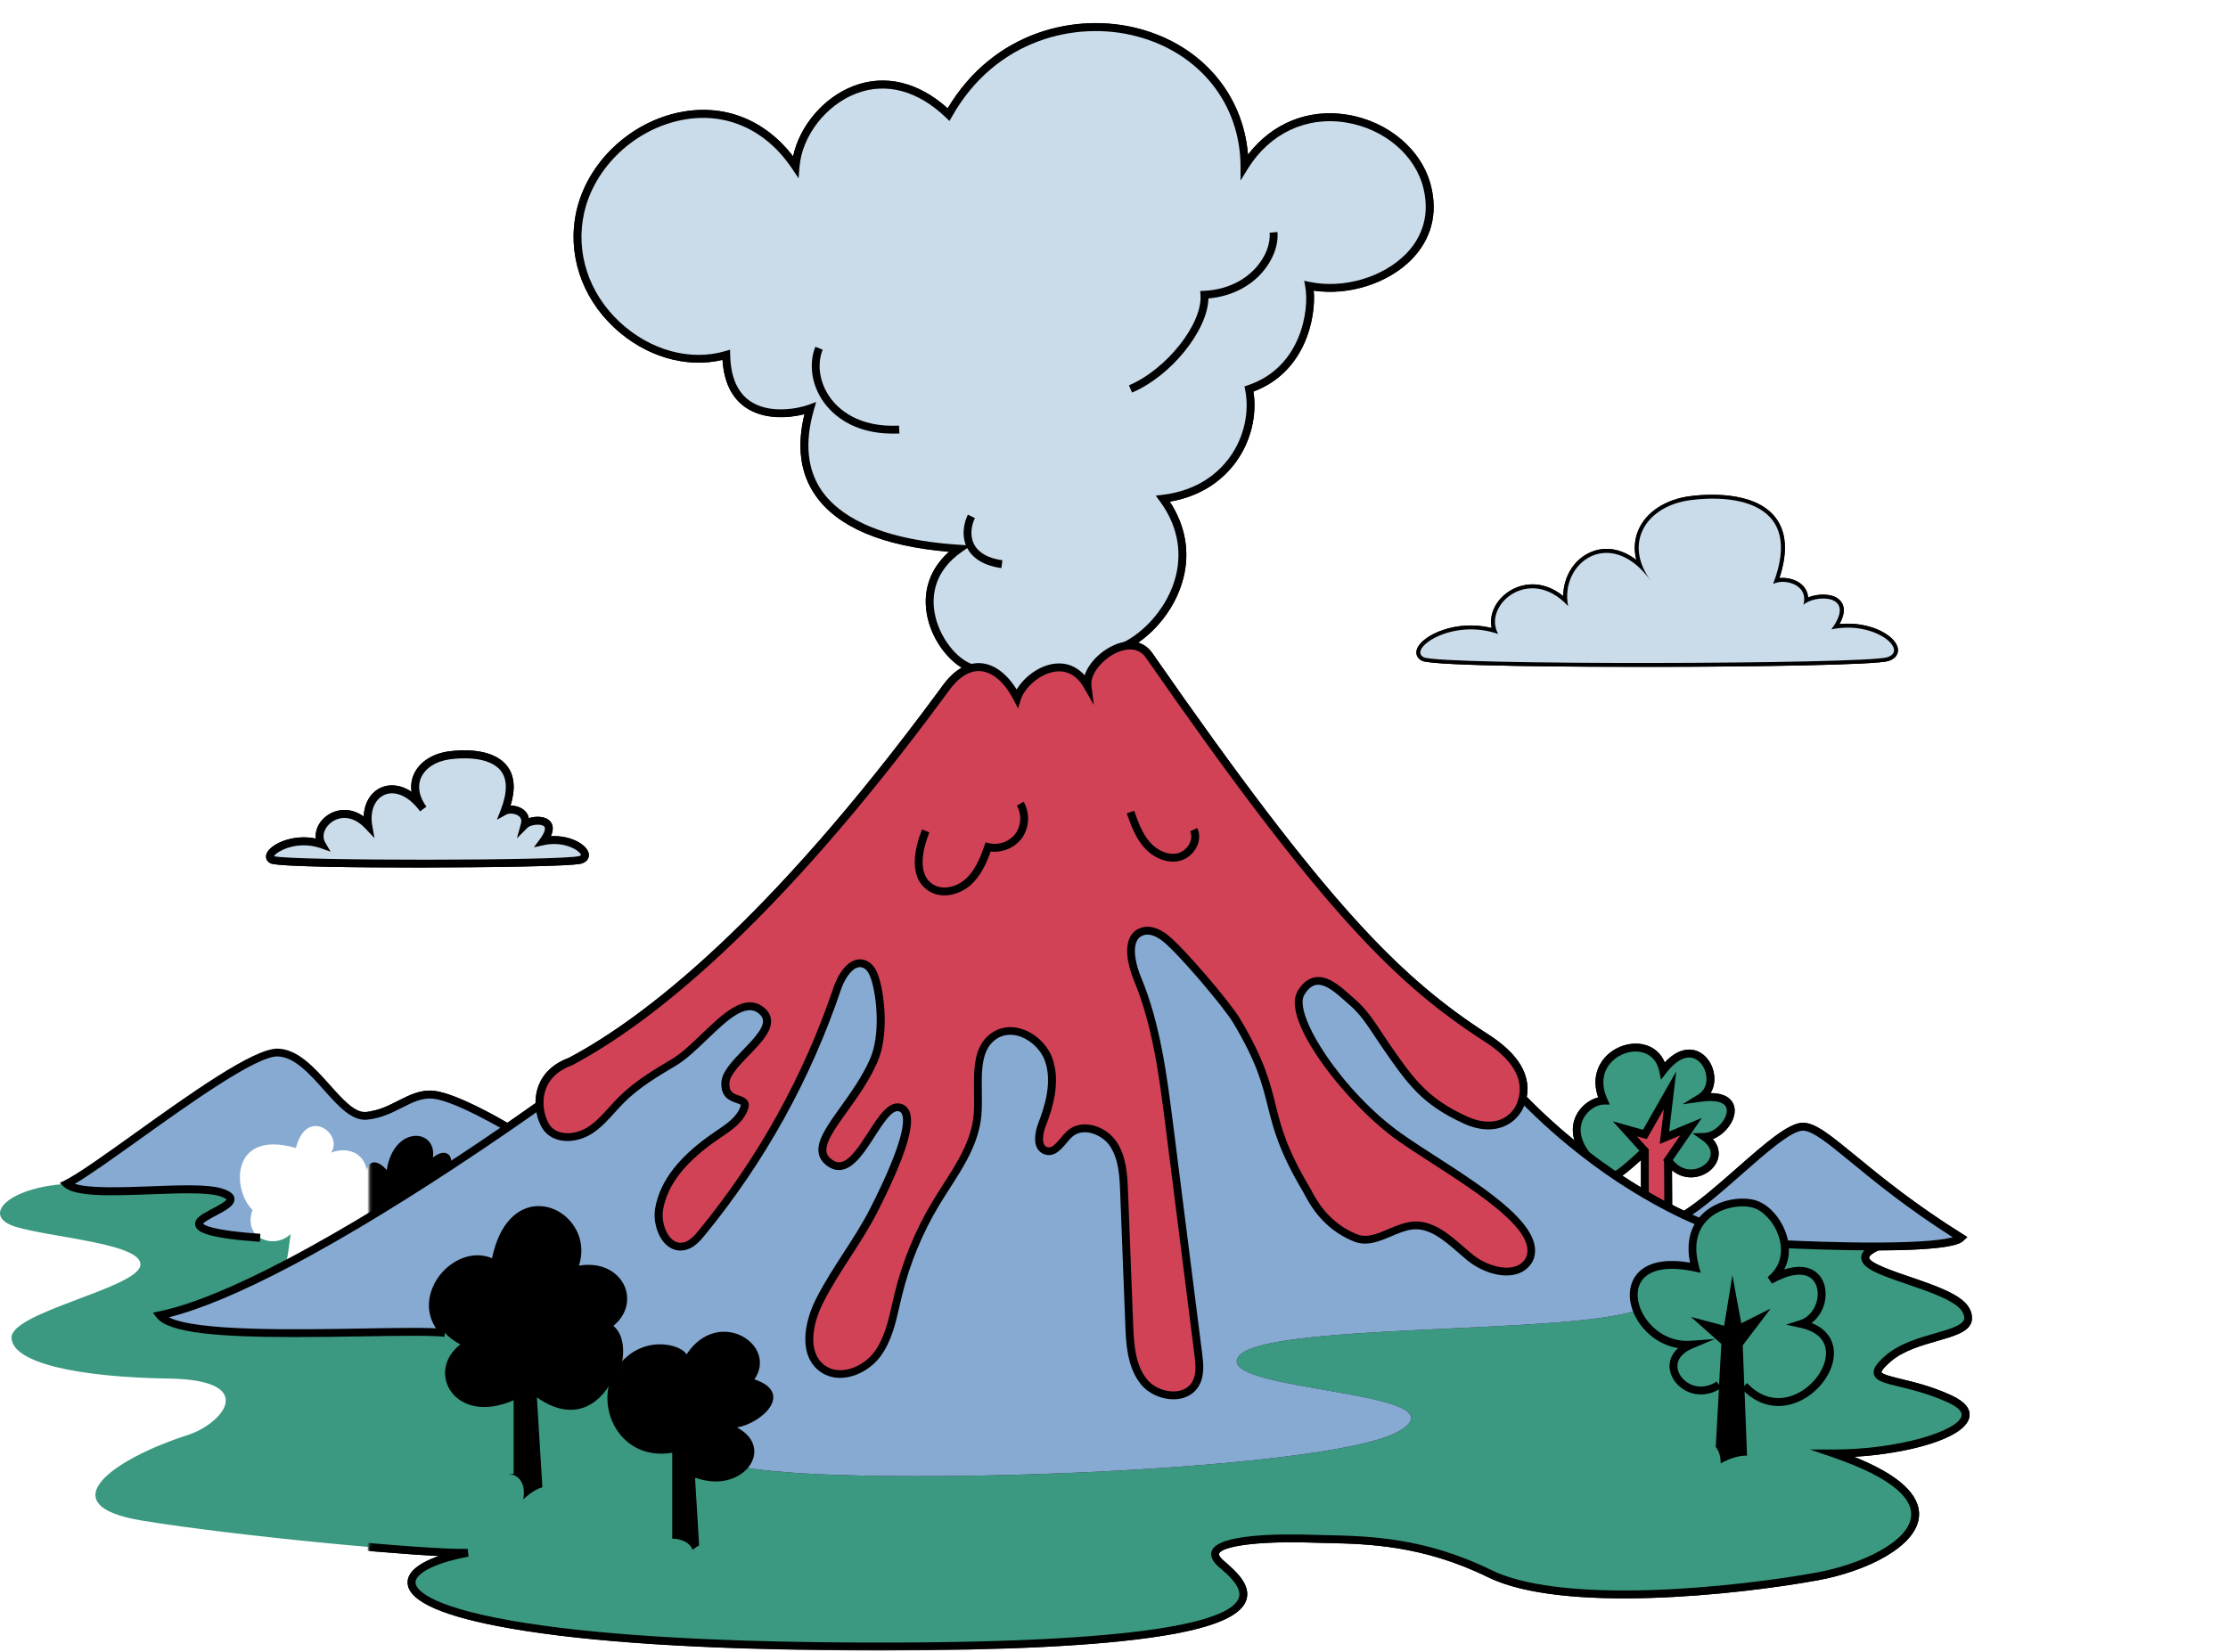 <svg width="828" height="614" viewBox="0 0 828 614" fill="none" xmlns="http://www.w3.org/2000/svg">
<path d="M526.706 240.974C525.899 242.885 526.576 244.661 528.472 245.604C532.654 247.703 591.524 247.865 610.748 247.865C612.217 247.865 613.467 247.865 614.42 247.865C653.342 247.818 697.29 247.115 701.784 245.693C705.029 244.661 705.675 242.401 705.206 240.625C703.972 235.937 694.691 230.828 683.586 231.974C686.347 227.021 685.097 224.26 683.394 222.776C680.779 220.516 675.566 220.589 671.941 222.057C671.79 220.031 670.852 218.271 669.175 216.948C667.107 215.318 663.977 214.568 661.274 214.859C664.461 205.214 663.951 197.62 659.717 192.24C651.79 182.167 633.456 183.724 628.024 184.427C618.888 185.63 611.722 190.349 608.868 197.031C607.388 200.51 607.138 204.286 608.107 208.12C602.612 203.932 596.592 202.859 591.04 205.286C584.868 207.99 580.993 214.464 580.951 221.557C573.06 215.182 564.956 216.714 560.034 220.339C555.467 223.719 553.352 228.844 554.362 233.411C541.206 230.167 528.805 236.01 526.706 240.974Z" fill="black"/>
<path d="M100.529 320.891C103.289 322.255 137.102 322.448 154.685 322.448C155.831 322.448 156.904 322.448 157.899 322.448C177.888 322.417 212.644 322.083 216.138 320.979C218.618 320.203 219.118 318.411 218.737 317.016C217.899 313.854 211.951 310.391 204.711 310.828C206.206 307.557 205.05 305.75 204.066 304.896C202.3 303.37 199.055 303.297 196.545 304.12C196.31 302.901 195.649 301.844 194.607 301.005C193.3 299.974 191.461 299.401 189.727 299.464C191.654 293.219 191.211 288.255 188.404 284.672C183.133 277.958 171.592 278.667 166.873 279.281C160.618 280.104 155.711 283.349 153.743 287.964C152.878 289.99 152.628 292.13 152.951 294.333C148.763 291.5 144.68 291.443 141.758 292.693C137.779 294.396 135.342 298.505 135.164 303.484C129.888 299.755 124.618 300.859 121.373 303.281C118.451 305.453 116.993 308.687 117.362 311.698C108.638 309.875 100.545 313.844 99.123 317.187C98.487 318.687 99.034 320.156 100.529 320.891Z" fill="black"/>
<mask id="mask0_11_566" style="mask-type:luminance" maskUnits="userSpaceOnUse" x="137" y="7" width="597" height="607">
<path d="M137.196 7.422H733.196V613.641H137.196V7.422Z" fill="white"/>
</mask>
<g mask="url(#mask0_11_566)">
<path d="M702.68 506.057C707.279 502.078 713.987 500.156 719.909 498.448C726.18 496.646 731.128 495.219 732.54 491.766C733.217 490.12 732.951 488.229 731.774 486.125C728.987 481.161 719.191 477.828 709.732 474.615C703.753 472.573 694.717 469.5 694.618 467.474C694.602 467.078 695.336 466.078 698.144 464.74C725.961 464.641 728.722 462.068 729.748 461.099L731.144 459.792L729.529 458.781C711.55 447.557 698.961 437.234 689.784 429.698C680.368 421.974 674.685 417.302 670.029 417.302C664.67 417.302 655.706 425.188 645.342 434.307C638.571 440.255 631.607 446.38 625.836 450.01C624.378 449.318 622.909 448.583 621.441 447.823L621.383 434.969C623.998 437.13 627.217 438.026 630.503 437.396C634.571 436.615 637.805 433.734 638.571 430.24C638.894 428.729 638.951 426.068 636.555 423.365C639.711 422.161 642.389 419.432 643.68 416.771C645.045 413.995 645.019 411.281 643.607 409.328C642.154 407.313 639.508 406.302 635.706 406.286C636.925 404.318 637.394 401.865 636.998 399.234C636.336 394.875 633.441 391.302 629.784 390.365C627.613 389.807 623.482 389.776 618.696 394.885C617.269 391.479 614.628 389.172 611.06 388.276C605.889 386.984 599.779 389.073 596.18 393.375C594.196 395.755 591.435 400.661 593.961 407.87C590.982 408.635 587.56 410.943 585.753 414.63C584.842 416.495 583.889 419.724 585.133 423.865C578.951 418.813 573.019 413.406 567.404 407.693C567.54 406.948 567.644 406.182 567.67 405.328C567.951 397.911 563.133 390.938 553.321 384.62C520.758 363.604 493.732 337.021 428.258 242.755C426.889 240.786 425.071 239.479 422.941 238.844C429.961 234.016 437.097 225.495 439.8 214.745C442.253 204.99 440.493 195.255 434.717 186.427C447.732 184.208 455.253 177.26 459.336 171.651C464.826 164.099 467.206 154.422 465.81 145.505C484.951 138.411 489.123 118.26 488.211 107.995C501.222 109.948 515.972 105.276 524.711 96.271C529.675 91.146 534.961 82.318 531.878 69.412C528.644 55.88 516.086 45.099 500.639 42.604C486.185 40.271 472.701 45.792 463.784 57.469C461.977 34.865 446.425 16.724 423.118 10.599C400.024 4.536 369.404 11.438 352.175 40.24C341.274 30.443 328.925 27.49 317.248 31.927C306.097 36.172 297.123 46.807 294.743 58.099C284.362 44.573 269.441 38.578 253.31 41.578C234.352 45.115 218.279 60.286 214.211 78.474C210.732 94.115 215.993 110.302 228.284 121.771C239.784 132.495 255.029 136.99 268.498 133.724C269.029 141.953 271.92 147.917 277.149 151.453C284.024 156.125 293.321 155.359 298.961 153.906C296.024 165.922 297.404 176.099 303.102 184.193C311.373 195.958 328.045 202.964 352.675 205.063C345.915 211.099 342.977 219.031 344.363 227.74C345.831 236.964 351.732 244.734 357.404 248.146C355.04 249.479 352.774 251.536 350.659 254.354C350.118 255.078 349.383 256.073 348.472 257.323C285.3 342.969 239.107 378.453 211.467 393.141C200.404 397.224 198.998 405.729 199.04 409.974C195.487 412.5 192.019 414.906 188.54 417.318C185.691 415.641 169.196 406.141 161.029 405.417C156.18 404.979 152.185 407.005 147.972 409.151C144.316 411 140.54 412.922 135.956 413.26C131.816 413.568 127.336 408.516 122.56 403.172C117.008 396.943 110.722 389.896 103.206 389.745C103.159 389.745 103.118 389.745 103.071 389.745C94.066 389.745 70.701 406.464 50.076 421.224C39.003 429.156 29.43 436 24.373 438.583C10.347 439.479 -0.726 444.49 -1.429 450.333C-1.653 452.109 -1.049 455.385 5.383 457.354C9.54 458.63 15.784 459.719 22.378 460.88C33.847 462.891 48.123 465.391 50.487 469.104C50.737 469.484 50.8 469.839 50.68 470.234C49.8 473.453 38.139 477.844 28.769 481.385C14.753 486.672 2.665 491.224 2.826 497.229C3.211 511.406 44.821 513.547 62.696 513.828C79.701 514.094 82.154 518.25 82.42 520.026C82.977 523.818 76.633 529.62 69.347 531.969C51.3 537.771 33.378 547.479 34.024 556.115C34.409 561.208 40.472 564.646 52.56 566.615C82.258 571.49 137.644 577.031 163.128 578.339C155.284 581.026 151.144 584.609 151.498 588.604C152.097 595.318 164.904 600.911 189.566 605.229C218.68 610.328 261.274 613.073 316.191 613.396C320.081 613.427 323.883 613.427 327.633 613.427C373.399 613.427 407.915 611.708 430.342 608.286C450.139 605.271 460.847 600.911 463.066 594.979C465.253 589.104 459.04 583.771 454.826 580.156C453.488 579.01 452.826 578 453.05 577.443C454.05 574.87 466.415 572.651 488.107 573.385C489.738 573.443 491.456 573.49 493.264 573.521C508.217 573.854 528.706 574.313 552.982 586.224C580.54 599.734 645.149 592.891 675.477 587.385C693.56 584.094 712.316 574.885 713.154 563.635C713.753 555.583 705.649 548.141 689.008 541.469C709.274 540.307 730.133 534.625 731.836 526.87C732.508 523.745 730.279 520.969 725.18 518.63C718.029 515.339 711.42 513.74 706.586 512.578C703.56 511.844 699.404 510.849 699.211 510.036C699.227 510.068 699.066 509.188 702.68 506.057ZM609.842 441.344C607.55 439.964 605.258 438.51 602.951 436.995C605.211 435.354 607.915 432.974 609.842 431.198V441.344Z" fill="black"/>
</g>
<path d="M201.566 552.823L199.524 519.396H199.539C211.847 528.151 221.263 523.172 226.211 515.24C223.467 527.74 232.805 542.807 249.831 539.984V571.901C253.592 571.964 256.633 573.62 257.336 576.073C258.217 575.401 259.055 574.854 259.816 574.417L258.305 549.359L258.659 549.344C267.086 552.323 274.316 549.859 277.914 545.625C321.17 552.807 493.909 547.021 519.878 531.969C545.862 516.896 451.831 517.411 460.128 504.411C468.399 491.505 581.993 496.234 608.295 487.01C611.086 494.057 618.696 500.505 628.477 499.818C613.732 505.984 626.789 522.745 638.816 514.693H638.904L637.628 537.812C638.816 539.266 639.477 541.339 639.477 543.922C643.342 541.792 646.633 541 649.263 541.057V541.042L648.263 515.177C667.357 535.448 695.748 497.891 669.383 492.104C681.498 488.24 680.149 463.271 657.81 475.833C662.482 472.073 663.8 467.135 663.185 462.437C663.816 462.464 681.076 463.333 697.789 463.286C678.607 472.115 724.592 476.359 730.498 486.859C736.404 497.349 713.154 495.089 701.727 504.958C690.3 514.812 705.368 511.182 724.592 520.026C743.821 528.854 712.638 540.281 681.472 540.281C737.576 559.505 703.81 580.802 675.243 586.005C646.659 591.203 581.201 598.474 553.659 584.958C526.118 571.464 503.263 572.49 488.196 571.974C473.128 571.464 442.987 571.974 453.899 581.318C464.816 590.672 491.31 613.016 316.206 611.984C141.128 610.943 131.758 584.958 173.852 577.161C159.31 577.687 87.607 570.932 52.795 565.203C17.972 559.505 41.883 542.349 69.79 533.391C82.758 529.219 96.607 512.917 62.711 512.401C28.81 511.891 4.534 506.589 4.284 497.229C4.034 487.875 49.816 479.021 52.092 470.661C54.352 462.318 18.956 460.042 5.81 455.99C-7.336 451.948 3.034 441.328 24.784 440.052C31.352 446.12 70.316 439.802 81.701 443.094C93.086 446.37 76.883 450.672 74.357 453.964C71.831 457.25 82.29 459.115 96.696 460.115C99.987 462.099 104.862 461.792 108.019 458.677C107.461 463.156 106.758 468.281 106.493 468.427L107.05 469.484C89.368 478.781 72.493 486.141 59.435 488.859C67.79 499.745 145.164 493.589 165.227 495.349H165.243C166.727 496.937 168.654 498.406 171.06 499.745C157.93 509.865 168.946 530.042 190.888 520.479V547.802H188.451C192.196 547.802 195.633 550.724 194.472 557.302C197.175 554.76 199.571 553.38 201.566 552.823Z" fill="#3A9980"/>
<path d="M697.789 463.286C681.086 463.333 663.816 462.464 663.185 462.437C662.274 455.755 657.425 449.526 652.581 447.734C647.232 445.781 636.967 447.266 631.93 454.286C631.93 454.286 629.753 453.474 625.935 451.698C640.138 443.094 661.717 418.786 670.029 418.786C678.357 418.786 692.899 437.656 728.748 460.042C726.092 462.51 712.138 463.245 697.789 463.286Z" fill="#87AAD2"/>
<path d="M608.284 487.021C604.493 477.464 609.529 466.781 629.977 471.177C627.935 463.656 629.123 458.146 631.915 454.297C636.967 447.276 647.232 445.781 652.566 447.75C657.415 449.542 662.258 455.766 663.17 462.453C663.8 467.167 662.467 472.083 657.795 475.844C680.133 463.271 681.487 488.255 669.368 492.12C695.732 497.891 667.342 535.464 648.248 515.193L647.659 500.068L658.045 486.391L647.118 491.87L643.81 474.01L640.758 492.766L628.435 489.505L639.711 499.536L638.862 514.724H638.774C626.743 522.771 613.685 506.016 628.435 499.844C618.696 500.521 611.086 494.073 608.284 487.021Z" fill="#3A9980"/>
<path d="M631.93 408.047C650.805 405.448 642.227 422.297 633.415 422.573C644.842 430.651 627.951 443.193 619.899 431.208L628.477 418.786L618.592 422.896L620.68 405.229L611.321 421.677L603.889 419.594L611.321 427.818C611.321 427.818 603.92 435.031 600.295 437.01C596.93 434.734 593.389 432.208 589.748 429.417C580.628 417.641 590.305 409.104 596.019 409.104C587.691 390.656 614.717 381.568 618.092 397.927C630.8 381.302 641.607 402.083 631.93 408.047Z" fill="#3A9980"/>
<path d="M625.935 451.698C629.758 453.49 631.93 454.286 631.93 454.286C629.138 458.13 627.935 463.641 629.993 471.161C609.545 466.755 604.508 477.432 608.295 487.01C581.993 496.234 468.399 491.505 460.128 504.411C451.816 517.396 545.857 516.896 519.878 531.969C493.909 547.021 321.17 552.807 277.914 545.625C281.763 541.104 281.425 534.583 273.888 530.589C283.597 528.823 295.071 517.573 280.368 512.714C289.279 499.698 266.826 485.552 255.118 503.458C253.357 499.698 238.357 495.5 229.196 508.437C231.086 501.625 230.045 494.766 225.258 492.927C238.138 484.969 230.191 467.531 212.743 472.469C222.612 452.479 189.993 434.557 183.941 469.823C170.383 462.026 152.597 482.104 165.217 495.38C145.138 493.604 67.779 499.771 59.42 488.891C72.477 486.187 89.352 478.828 107.039 469.516C109.873 468.031 112.737 466.49 115.628 464.891C121.43 461.687 127.279 458.339 133.034 454.917C145.43 447.542 157.503 439.875 168.253 432.797C175.748 427.875 182.592 423.266 188.451 419.224C193.196 415.964 197.279 413.099 200.539 410.781C200.758 414.818 202.331 418.375 203.904 419.958C207.763 423.839 214.477 423.12 219.133 420.193C223.774 417.255 227.066 412.661 230.941 408.781C236.628 403.099 243.633 398.911 250.55 394.802C261.347 388.396 273.993 368.349 282.935 375.542C291.883 382.724 270.185 394.036 269.628 402.26C269.039 410.5 278.149 407.047 276.664 411.63C275.164 416.229 270.748 419.078 266.748 421.766C256.795 428.479 247.081 437.422 245.013 449.26C243.868 455.708 247.685 464.432 254.133 463.245C256.982 462.714 259.097 460.365 260.935 458.104C282.967 431.198 300.092 400.276 311.227 367.318C312.883 362.411 316.909 356.26 321.592 358.464C323.446 359.344 324.472 361.339 325.133 363.297C327.644 370.859 328.691 385.297 324.696 394.286C316.571 412.589 298.769 425.526 308.493 432.281C319.008 439.599 326.441 409.573 334.404 411.615C342.378 413.656 330.805 437.88 324.826 449.703C318.831 461.526 310.357 471.969 304.456 483.839C300.456 491.87 298.388 503.167 305.571 508.542C311.857 513.271 321.446 509.656 326.102 503.312C330.774 496.995 331.993 488.875 333.857 481.234C336.779 469.208 341.555 457.635 347.946 447.042C354.17 436.745 362.159 426.729 363.295 414.745C364.305 403.937 360.826 389.953 370.237 384.547C377.378 380.437 386.998 386.12 389.774 393.859C392.519 401.615 390.305 410.234 387.321 417.891C385.972 421.37 385.222 426.583 388.789 427.698C392.43 428.859 394.722 423.953 397.602 421.427C402.274 417.318 410.175 419.932 413.701 425.073C417.211 430.198 417.576 436.776 417.81 442.974C418.446 459.411 419.076 475.818 419.706 492.25C419.987 499.755 420.487 507.865 425.232 513.682C429.987 519.5 440.664 520.833 444.399 514.312C446.248 511.052 445.852 507.016 445.383 503.297C441.769 474.833 438.17 446.354 434.571 417.891C432.237 399.469 429.826 380.802 422.717 363.661C420.175 357.505 418.373 348.109 424.748 346.182C427.566 345.333 430.56 346.771 432.909 348.547C438.524 352.792 456.045 373.385 459.644 379.453C477.446 409.354 467.836 412.411 485.638 442.328C486.847 444.354 491.399 455.193 503.81 460.13C510.67 462.865 517.378 456.5 524.696 455.578C533.097 454.536 539.737 461.964 546.269 467.344C552.795 472.719 564.305 475.568 568.388 468.167C574.576 454.312 538.31 435.5 519.982 422.484C501.633 409.49 477.576 378.583 483.586 368.948C489.592 359.312 497.316 367.979 502.529 372.417C507.748 376.839 511.123 382.974 515.003 388.599C524.487 402.292 529.571 409.427 544.743 416.344C555.555 421.297 563.998 416.536 565.862 408.24C574.003 416.568 582.123 423.573 589.763 429.417C593.404 432.208 596.946 434.734 600.305 437.01C604.243 439.656 607.946 441.974 611.336 443.958C614.524 445.823 617.43 447.427 620.019 448.76C622.248 449.937 624.248 450.922 625.935 451.698Z" fill="#87AAD2"/>
<path d="M628.461 418.786L619.883 431.208L619.972 448.745C617.404 447.411 614.482 445.823 611.295 443.943V427.786L603.862 419.563L611.295 421.651L620.649 405.198L618.566 422.87L628.461 418.786Z" fill="#D14256"/>
<path d="M200.524 410.766C200.201 404.875 202.685 397.943 212.071 394.521C276.737 360.208 342.732 267.411 351.836 255.281C354.805 251.328 357.915 249.083 361.014 248.26C367.404 246.542 373.659 251.005 377.993 259.453C380.639 251.109 396.253 241.005 404.139 254.901C403.389 248.865 410.909 241.297 418.003 240.052C421.441 239.448 424.79 240.344 427.05 243.589C489.93 334.109 517.925 363.531 552.529 385.854C562.915 392.552 566.435 399.234 566.201 405.286C566.159 406.302 566.04 407.271 565.821 408.208C563.956 416.505 555.508 421.25 544.701 416.318C529.529 409.401 524.461 402.26 514.956 388.573C511.081 382.964 507.701 376.807 502.487 372.385C497.274 367.948 489.56 359.286 483.54 368.922C477.534 378.557 501.592 409.458 519.935 422.458C538.269 435.453 574.529 454.271 568.347 468.135C564.264 475.536 552.748 472.688 546.227 467.313C539.691 461.938 533.05 454.505 524.649 455.547C517.336 456.474 510.623 462.833 503.764 460.099C491.352 455.151 486.8 444.328 485.597 442.297C467.795 412.38 477.399 409.323 459.597 379.422C456.003 373.37 438.493 352.766 432.868 348.521C430.534 346.729 427.524 345.302 424.701 346.156C418.326 348.078 420.118 357.479 422.675 363.63C429.784 380.771 432.175 399.443 434.529 417.859C438.128 446.323 441.722 474.802 445.336 503.266C445.805 506.984 446.217 511.021 444.352 514.281C440.623 520.802 429.946 519.484 425.185 513.651C420.425 507.833 419.93 499.729 419.665 492.224C419.019 475.786 418.383 459.38 417.769 442.948C417.534 436.745 417.165 430.151 413.654 425.042C410.133 419.901 402.227 417.286 397.56 421.401C394.696 423.927 392.389 428.828 388.748 427.672C385.175 426.542 385.941 421.339 387.279 417.859C390.258 410.193 392.493 401.573 389.732 393.828C386.967 386.073 377.331 380.406 370.196 384.516C360.779 389.922 364.264 403.906 363.248 414.714C362.118 426.703 354.128 436.719 347.899 447.016C341.508 457.604 336.737 469.177 333.816 481.208C331.961 488.844 330.732 496.969 326.06 503.281C321.389 509.615 311.81 513.224 305.524 508.51C298.342 503.12 300.415 491.839 304.409 483.807C310.316 471.938 318.79 461.495 324.779 449.672C330.758 437.849 342.331 413.646 334.357 411.589C326.399 409.563 318.967 439.568 308.451 432.255C298.727 425.495 316.529 412.557 324.649 394.255C328.644 385.266 327.602 370.828 325.092 363.266C324.43 361.328 323.399 359.313 321.55 358.432C316.862 356.229 312.826 362.385 311.18 367.292C300.05 400.25 282.92 431.182 260.889 458.073C259.055 460.323 256.941 462.688 254.092 463.214C247.654 464.406 243.836 455.677 244.967 449.234C247.04 437.396 256.748 428.464 266.706 421.734C270.701 419.047 275.139 416.198 276.623 411.604C278.102 407.005 268.998 410.458 269.586 402.229C270.159 394.005 291.836 382.698 282.894 375.516C273.93 368.318 261.3 388.365 250.508 394.771C243.586 398.88 236.597 403.068 230.899 408.755C227.019 412.63 223.732 417.229 219.092 420.167C214.435 423.089 207.722 423.807 203.857 419.932C202.316 418.359 200.743 414.802 200.524 410.766Z" fill="#D14256"/>
<path d="M356.534 203.932C343.3 203.094 287.389 198.953 301.076 151.776C294.451 154.245 270.435 158.385 269.894 131.891C242.045 140.172 208.222 112.193 215.654 78.838C223.097 45.484 271.144 25.172 295.67 61.948C297.331 40.943 325.691 16.797 352.524 42.589C383.003 -11.375 462.493 6.339 462.493 61.948C481.868 30.651 524.18 43.458 530.467 69.776C536.753 96.099 507.394 110.547 486.524 106.229C488.18 115.354 484.862 137.693 464.17 144.568C467.487 161.37 456.722 182.417 432.175 185.339C449.362 208.734 432.441 233.193 418.019 240.062C410.925 241.312 403.404 248.88 404.154 254.917C396.269 241.021 380.654 251.125 378.008 259.469C373.659 251.021 367.42 246.573 361.029 248.276C349.665 244.797 335.019 219.078 356.534 203.932Z" fill="#CADBEA"/>
<path d="M201.889 312.682C212.54 310.391 221.175 317.865 215.696 319.583C210.217 321.318 105.201 321.583 101.175 319.583C97.138 317.573 108.081 309.802 119.581 313.828C115.555 306.906 127.128 296.583 136.852 306.922C134.633 294.188 147.342 287.182 157.269 300.682C150.368 291.281 156.107 282.188 167.05 280.734C177.977 279.297 195.253 281.323 187.467 301.443C190.05 300.005 196.399 301.443 194.956 306.63C197.571 304.047 208.498 303.766 201.889 312.682Z" fill="#CADBEA"/>
<path d="M167.743 432.016C167.889 429.49 165.67 426.495 160.899 430.255C162.378 419.359 146.31 418.182 143.711 434.943C141.071 431.682 137.368 430.521 136.295 434.927C135.545 429.828 130.67 425.745 123.076 428.391C127.732 421.411 113.941 411.12 109.961 426.714C85.873 419.74 86.05 442.005 93.831 449.745C92.071 454.828 93.774 458.38 96.68 460.13C82.274 459.115 71.816 457.266 74.342 453.974C76.868 450.688 93.071 446.38 81.685 443.109C70.305 439.818 31.352 446.13 24.774 440.068C38.93 432.99 90.013 390.995 103.175 391.245C116.321 391.51 125.941 415.526 136.06 414.776C146.18 414.01 152.362 406.167 160.899 406.932C169.446 407.693 188.201 418.87 188.201 418.87L188.451 419.224C182.607 423.266 175.748 427.891 168.253 432.797L167.743 432.016Z" fill="#87AAD2"/>
<path d="M154.685 322.448C137.086 322.448 103.289 322.271 100.529 320.891C99.034 320.141 98.487 318.687 99.123 317.177C100.529 313.828 108.638 309.859 117.362 311.682C116.998 308.672 118.451 305.437 121.373 303.266C124.618 300.844 129.888 299.755 135.164 303.474C135.357 298.505 137.779 294.38 141.758 292.677C144.68 291.427 148.763 291.484 152.951 294.323C152.628 292.13 152.878 289.974 153.743 287.948C155.711 283.333 160.618 280.089 166.873 279.266C171.592 278.651 183.118 277.932 188.404 284.656C191.211 288.224 191.654 293.193 189.727 299.448C191.461 299.391 193.3 299.964 194.607 300.99C195.664 301.812 196.31 302.885 196.545 304.104C199.055 303.281 202.3 303.37 204.066 304.88C205.05 305.734 206.206 307.526 204.711 310.818C211.951 310.375 217.899 313.839 218.737 317C219.102 318.411 218.618 320.187 216.138 320.964C212.644 322.068 177.878 322.406 157.899 322.432C156.904 322.448 155.831 322.448 154.685 322.448ZM101.852 318.25C108.373 320.026 209.675 319.953 215.253 318.187C215.727 318.042 215.904 317.88 215.93 317.839C215.93 317.76 215.816 317.307 215.05 316.615C213.154 314.911 208.159 312.828 202.196 314.12L198.409 314.943L200.717 311.828C202.404 309.552 202.946 307.792 202.17 307.13C200.904 306.042 197.159 306.542 196.013 307.687L192.092 311.609L193.576 306.26C193.93 304.969 193.68 304.016 192.8 303.323C191.508 302.312 189.227 302.177 188.201 302.75L184.675 304.703L186.128 300.948C188.612 294.526 188.597 289.682 186.118 286.505C181.633 280.807 170.56 281.776 167.269 282.219C162.045 282.911 158.003 285.495 156.446 289.151C155.066 292.38 155.784 296.187 158.472 299.844L156.123 301.578C151.248 294.969 146.107 294.057 142.935 295.422C139.274 296.995 137.425 301.516 138.321 306.703L139.159 311.521L135.81 307.964C131.024 302.87 126.118 303.443 123.133 305.661C120.842 307.365 119.331 310.479 120.857 313.135L122.842 316.557L119.112 315.25C113.279 313.208 107.211 314.443 103.774 316.557C102.529 317.292 102.013 317.937 101.852 318.25Z" fill="black"/>
<path d="M230.602 508.833L227.784 508.057C229.31 502.578 229.003 495.938 224.727 494.307L221.967 493.25L224.477 491.693C230.514 487.964 230.915 482.646 229.399 479.224C227.461 474.818 221.675 471.469 213.139 473.88L209.967 474.776L211.42 471.823C214.112 466.385 213.566 460.526 209.967 456.12C206.769 452.198 201.862 450.406 197.482 451.568C191.446 453.151 187.144 459.734 185.368 470.073L185.014 472.146L183.191 471.104C176.685 467.354 169.607 470.88 165.79 475.745C162.191 480.328 160.149 487.964 166.258 494.38L164.144 496.396C156.737 488.609 159.165 479.427 163.498 473.922C167.727 468.547 175.378 464.578 182.857 467.667C185.795 453.651 192.737 449.792 196.748 448.734C202.243 447.292 208.321 449.469 212.243 454.271C215.987 458.854 217.003 464.729 215.154 470.427C223.878 468.984 229.868 472.995 232.086 478.036C234.014 482.411 233.352 488.432 227.946 492.813C231.487 495.719 232.571 501.771 230.602 508.833Z" fill="black"/>
<path d="M96.581 461.583C77.175 460.219 73.638 458 72.743 456.005C72.493 455.443 72.227 454.344 73.18 453.078C74.165 451.786 76.326 450.656 78.805 449.333C80.555 448.411 83.774 446.719 84.196 445.807C84.034 445.635 83.388 445.104 81.274 444.5C76.56 443.135 66.222 443.531 56.217 443.901C41.675 444.443 27.93 444.974 23.774 441.125L22.217 439.682L24.112 438.745C29.102 436.25 38.81 429.302 50.066 421.25C70.685 406.49 94.055 389.776 103.055 389.776C103.102 389.776 103.144 389.776 103.191 389.776C110.696 389.922 116.998 396.99 122.545 403.203C127.321 408.547 131.816 413.615 135.941 413.292C140.524 412.953 144.3 411.031 147.956 409.177C152.17 407.036 156.17 405.005 161.013 405.448C169.784 406.224 188.159 417.125 188.935 417.578L187.435 420.094C187.248 419.99 168.873 409.078 160.763 408.354C156.753 408.005 153.289 409.75 149.279 411.776C145.55 413.672 141.316 415.802 136.164 416.198C130.612 416.594 125.633 411.042 120.357 405.125C114.956 399.057 109.357 392.802 103.128 392.672C103.102 392.672 103.055 392.672 103.029 392.672C94.993 392.672 70.008 410.547 51.753 423.604C41.956 430.609 33.321 436.792 27.795 440.021C33.201 441.813 45.732 441.344 56.102 440.948C66.805 440.536 76.915 440.172 82.081 441.651C84.316 442.297 86.915 443.313 87.133 445.458C87.399 448.057 84.05 449.818 80.175 451.875C78.263 452.891 76.092 454.036 75.487 454.813C75.472 454.828 75.472 454.844 75.456 454.844C75.93 455.354 78.894 457.37 96.769 458.615L96.581 461.583Z" fill="black"/>
<mask id="mask1_11_566" style="mask-type:luminance" maskUnits="userSpaceOnUse" x="137" y="438" width="597" height="176">
<path d="M137.196 438.089H733.196V613.641H137.196V438.089Z" fill="white"/>
</mask>
<g mask="url(#mask1_11_566)">
<path d="M327.633 613.484C323.883 613.484 320.081 613.469 316.191 613.453C261.274 613.13 218.665 610.385 189.566 605.286C164.904 600.969 152.086 595.375 151.498 588.661C151.144 584.667 155.284 581.083 163.128 578.396C137.644 577.104 82.258 571.552 52.56 566.672C40.472 564.693 34.404 561.255 34.024 556.172C33.378 547.536 51.3 537.828 69.347 532.026C76.633 529.693 82.993 523.891 82.42 520.083C82.154 518.307 79.701 514.135 62.696 513.885C44.821 513.625 3.196 511.464 2.826 497.292C2.665 491.297 14.769 486.729 28.769 481.443C38.139 477.901 49.8 473.51 50.68 470.292C50.784 469.896 50.737 469.557 50.487 469.161C48.123 465.432 33.847 462.938 22.378 460.938C15.769 459.776 9.54 458.693 5.383 457.411C-1.033 455.443 -1.637 452.172 -1.429 450.391C-0.726 444.516 10.508 439.448 24.696 438.625L24.873 441.552C10.217 442.375 1.857 447.411 1.461 450.714C1.211 452.818 4.706 454.125 6.238 454.594C10.217 455.828 16.368 456.901 22.878 458.031C39.196 460.88 50.107 463.099 52.956 467.578C53.649 468.651 53.837 469.854 53.503 471.042C52.31 475.391 43.748 478.901 29.795 484.161C19.602 488.005 5.633 493.266 5.753 497.188C5.988 506.089 34.54 510.51 62.737 510.932C76.899 511.156 84.493 514.078 85.316 519.63C86.196 525.521 78.232 532.219 70.243 534.786C50.826 541.031 36.508 550.12 36.946 555.938C37.196 559.328 42.909 562.12 53.045 563.781C87.373 569.422 159.545 576.219 173.805 575.708L174.128 578.599C160.149 581.188 154.154 585.37 154.42 588.38C154.581 590.234 157.639 596.708 190.081 602.396C219.029 607.464 261.461 610.193 316.217 610.516C429.972 611.161 457.394 601.911 460.347 593.995C461.831 590.042 456.529 585.505 453.034 582.495C450.493 580.318 449.628 578.292 450.347 576.411C452.753 570.229 475.123 570.052 488.243 570.495C489.857 570.552 491.56 570.583 493.368 570.625C508.597 570.964 529.456 571.432 554.305 583.625C566.014 589.365 586.649 591.906 614.008 591.01C636.909 590.25 660.524 587.161 674.977 584.536C691.545 581.526 709.54 573.109 710.258 563.443C710.654 558.198 705.899 550.167 680.988 541.63L672.675 538.781H681.456C705.586 538.781 727.753 531.896 728.988 526.271C729.441 524.167 726.05 522.26 723.977 521.318C717.076 518.146 710.628 516.589 705.925 515.443C700.357 514.094 696.998 513.286 696.394 510.76C695.941 508.891 697.217 506.88 700.769 503.813C705.852 499.422 712.889 497.391 719.102 495.599C724.17 494.146 728.956 492.766 729.836 490.62C729.956 490.328 730.305 489.464 729.238 487.536C726.988 483.557 716.899 480.12 708.79 477.344C698.008 473.672 691.883 471.411 691.696 467.594C691.545 464.844 694.764 463.036 697.185 461.922L697.79 463.214L698.8 464.318L698.42 464.578C695.378 465.974 694.602 467.031 694.618 467.443C694.717 469.474 703.753 472.542 709.732 474.583C719.201 477.813 728.988 481.146 731.774 486.099C732.951 488.198 733.217 490.094 732.54 491.74C731.128 495.188 726.18 496.615 719.909 498.422C713.988 500.125 707.279 502.047 702.68 506.031C699.05 509.156 699.227 510.036 699.227 510.068C699.42 510.859 703.576 511.875 706.602 512.609C711.435 513.771 718.045 515.37 725.196 518.661C730.295 520.995 732.524 523.771 731.847 526.901C730.159 534.656 709.305 540.323 689.019 541.5C705.659 548.182 713.769 555.63 713.165 563.661C712.316 574.911 693.571 584.125 675.493 587.411C645.175 592.922 580.566 599.766 552.998 586.255C528.722 574.339 508.232 573.885 493.279 573.547C491.472 573.505 489.753 573.474 488.123 573.417C466.43 572.682 454.06 574.901 453.066 577.469C452.842 578.042 453.503 579.057 454.842 580.188C459.04 583.802 465.269 589.13 463.081 595.005C460.863 600.953 450.154 605.302 430.357 608.313C407.915 611.75 373.399 613.484 327.633 613.484Z" fill="black"/>
</g>
<path d="M696.524 464.755C682.045 464.755 667.487 464.109 663.29 463.922H663.128L663.185 460.995L663.42 461.01C667.737 461.219 682.967 461.906 697.774 461.849C715.326 461.792 722.638 460.734 725.696 459.88C708.748 449.115 696.758 439.276 687.904 432.005C679.295 424.938 673.612 420.266 669.998 420.266C665.743 420.266 656.342 428.536 647.232 436.542C640.123 442.797 632.769 449.276 626.654 452.964L626.305 453.167H625.894V451.698L625.144 450.464C631.019 446.911 638.274 440.521 645.295 434.354C655.665 425.234 664.638 417.344 669.987 417.344C674.644 417.344 680.326 422.016 689.737 429.74C698.92 437.276 711.493 447.599 729.482 458.823L731.102 459.839L729.706 461.146C728.665 462.115 725.899 464.698 697.758 464.786C697.378 464.755 696.951 464.755 696.524 464.755Z" fill="black"/>
<path d="M660.909 522.599C655.956 522.599 651.201 520.422 647.206 516.177L649.29 514.12C656.383 521.656 663.758 519.88 667.519 518.146C674.243 515.047 679.196 507.776 678.56 501.932C678.107 497.703 674.831 494.792 669.092 493.531L663.758 492.37L668.956 490.708C672.305 489.635 674.831 486.422 675.42 482.516C675.904 479.281 674.889 476.375 672.79 474.922C669.779 472.865 664.727 473.63 658.545 477.109L656.915 474.698C661.732 470.823 662.201 465.99 661.748 462.625C660.852 456.063 656.133 450.599 652.081 449.099C647.248 447.323 637.701 448.76 633.118 455.135C630.227 459.115 629.654 464.375 631.399 470.776L632.034 473.099L629.68 472.599C620.576 470.646 613.805 471.646 610.602 475.422C608.295 478.135 607.961 482.177 609.665 486.479C612.118 492.677 618.987 499.021 628.373 498.359L637.29 497.714L629.05 501.167C625.571 502.62 623.555 504.839 623.394 507.422C623.232 509.964 624.862 512.609 627.524 514.151C630.769 516.016 634.586 515.781 638.008 513.49L639.639 515.927C635.336 518.807 630.253 519.099 626.071 516.693C622.441 514.604 620.253 510.906 620.472 507.25C620.576 505.719 621.165 503.281 623.644 501.078C615.347 499.745 609.326 493.589 606.946 487.568C604.862 482.292 605.389 477.052 608.383 473.542C610.998 470.453 616.524 467.328 628.066 469.323C626.816 463.068 627.743 457.62 630.769 453.448C636.368 445.677 647.529 444.328 653.107 446.38C658.748 448.469 663.711 455.281 664.67 462.26C665.139 465.755 664.566 469.031 663.04 471.896C668.722 470 672.305 471.057 674.467 472.542C677.493 474.625 678.972 478.62 678.326 482.969C677.8 486.583 675.92 489.755 673.248 491.75C679.68 494.292 681.191 498.875 681.487 501.635C682.264 508.745 676.67 517.177 668.753 520.818C666.123 522.01 663.493 522.599 660.909 522.599Z" fill="black"/>
<path d="M109.284 496.979C82.258 496.979 62.737 495.615 58.243 489.771L56.821 487.917L59.097 487.448C70.79 485.026 86.68 478.563 106.331 468.224C108.946 466.859 111.753 465.359 114.894 463.609C120.566 460.484 126.409 457.135 132.269 453.651C143.519 446.953 155.357 439.521 167.446 431.578C174.394 427.026 181.165 422.458 187.612 418.021C191.623 415.26 195.576 412.5 199.685 409.589C199.847 409.49 199.909 409.443 199.967 409.401L200.128 409.281L201.79 411.693L201.67 411.776C201.54 411.865 201.404 411.953 201.274 412.042C197.248 414.891 193.3 417.667 189.274 420.427C182.81 424.88 176.008 429.464 169.066 434.031C156.946 442.005 145.076 449.469 133.784 456.177C127.909 459.677 122.034 463.036 116.336 466.182C113.159 467.927 110.342 469.458 107.711 470.823C89.441 480.427 74.326 486.76 62.727 489.635C72.93 494.865 109.534 494.234 134.472 493.807C147.722 493.573 159.149 493.385 165.347 493.927L165.227 496.849C159.045 496.307 147.68 496.51 134.519 496.729C125.602 496.88 117.128 496.979 109.284 496.979Z" fill="black"/>
<path d="M621.441 448.922H618.519V448.745L618.43 431.208L621.352 431.198L621.441 448.922Z" fill="black"/>
<path d="M600.967 438.292L599.56 435.719C602.967 433.854 610.191 426.818 610.263 426.76L612.305 428.859C612.013 429.156 604.727 436.219 600.967 438.292Z" fill="black"/>
<path d="M612.763 443.943H609.842V428.359L599.383 416.786L610.586 419.943L622.956 398.224L620.31 420.578L632.472 415.526L621.664 431.182C623.836 433.927 626.805 435.146 629.92 434.542C632.795 433.984 635.159 431.974 635.675 429.641C636.128 427.552 635.045 425.526 632.545 423.766L628.977 421.25L633.342 421.12C636.586 421.016 639.727 418.151 641.019 415.526C641.43 414.688 642.284 412.557 641.211 411.073C640.524 410.12 638.42 408.635 632.123 409.5L625.248 410.458L631.164 406.813C633.456 405.406 634.56 402.745 634.086 399.703C633.602 396.531 631.534 393.875 629.034 393.229C626.055 392.464 622.576 394.448 619.227 398.807L617.284 401.349L616.638 398.224C615.878 394.505 613.628 391.995 610.326 391.156C606.211 390.115 601.305 391.818 598.399 395.286C595.446 398.807 595.066 403.495 597.326 408.49L598.253 410.557H595.987C593.534 410.557 590.013 412.573 588.352 415.948C587.076 418.547 586.472 422.854 590.862 428.521L588.545 430.313C582.946 423.089 584.373 417.406 585.722 414.672C587.529 410.984 590.951 408.677 593.93 407.917C591.404 400.703 594.17 395.781 596.149 393.417C599.748 389.115 605.873 387.031 611.029 388.323C614.597 389.219 617.243 391.526 618.664 394.932C623.456 389.807 627.581 389.849 629.758 390.406C633.414 391.349 636.305 394.901 636.967 399.281C637.362 401.906 636.894 404.359 635.675 406.328C639.477 406.344 642.123 407.37 643.576 409.37C644.987 411.323 645.019 414.042 643.649 416.818C642.342 419.474 639.685 422.193 636.529 423.411C638.92 426.115 638.878 428.771 638.539 430.286C637.789 433.781 634.545 436.661 630.477 437.438C625.92 438.302 621.513 436.292 618.654 432.031L618.092 431.208L624.409 422.057L616.8 425.219L618.342 412.234L611.982 423.396L608.326 422.37L612.732 427.245V443.943H612.763Z" fill="black"/>
<path d="M436.04 520.115C431.519 520.115 426.816 517.984 424.055 514.604C418.784 508.156 418.446 498.995 418.196 492.313C417.592 476.875 417.003 461.453 416.404 446.016L416.284 443.031C416.081 437.599 415.831 430.859 412.425 425.891C410.618 423.266 407.43 421.323 404.3 420.927C402.717 420.74 400.409 420.839 398.514 422.516C397.779 423.161 397.06 424.016 396.31 424.911C394.31 427.276 391.831 430.214 388.29 429.094C386.967 428.682 385.941 427.786 385.336 426.542C383.795 423.339 385.383 418.698 385.899 417.359C388.274 411.234 391.128 402.188 388.336 394.344C386.925 390.38 383.399 386.854 379.362 385.354C376.336 384.24 373.336 384.401 370.915 385.797C364.675 389.38 364.774 397.401 364.878 405.901C364.925 408.901 364.951 412 364.685 414.865C363.748 424.896 358.211 433.531 352.852 441.885C351.586 443.854 350.336 445.807 349.133 447.792C342.805 458.292 338.118 469.646 335.211 481.573C334.915 482.792 334.639 484.026 334.342 485.276C332.847 491.839 331.305 498.625 327.206 504.177C324.18 508.276 319.29 511.271 314.441 511.99C310.727 512.536 307.331 511.745 304.618 509.703C296.701 503.766 298.826 491.693 303.071 483.177C306.112 477.063 309.873 471.276 313.503 465.667C316.967 460.307 320.55 454.771 323.461 449.042C336.123 424.026 336.253 416.406 335.196 414.099C334.93 413.526 334.566 413.203 333.977 413.042C331.508 412.411 328.102 417.698 325.102 422.37C321.477 428.01 317.717 433.854 313.045 434.781C311.196 435.146 309.357 434.719 307.597 433.484C305.701 432.167 304.571 430.521 304.248 428.609C303.441 423.927 307.378 418.448 312.357 411.484C316.102 406.255 320.362 400.323 323.3 393.698C327.159 385.016 326.003 370.74 323.68 363.766C322.961 361.635 322.05 360.344 320.904 359.797C320.04 359.385 319.185 359.375 318.305 359.755C315.852 360.797 313.649 364.542 312.545 367.802C301.279 401.146 284.274 431.844 261.993 459.057C259.935 461.583 257.628 464.094 254.326 464.698C251.727 465.167 249.3 464.375 247.305 462.406C244.264 459.38 242.665 453.755 243.498 449.026C245.29 438.818 252.607 429.505 265.852 420.578L266.279 420.281C270.04 417.755 273.92 415.141 275.196 411.193C275.316 410.807 275.284 410.677 275.284 410.677C275.154 410.469 274.227 410.161 273.685 409.974C271.435 409.208 267.691 407.932 268.102 402.172C268.368 398.307 272.154 394.391 276.149 390.229C279.883 386.354 283.758 382.328 283.566 379.349C283.508 378.38 282.982 377.51 281.967 376.688C277.003 372.708 270.071 379.365 262.727 386.411C258.92 390.068 254.987 393.844 251.243 396.063C244.514 400.057 237.566 404.182 231.925 409.823C230.779 410.969 229.649 412.219 228.56 413.422C225.961 416.302 223.274 419.281 219.868 421.443C214.784 424.63 207.31 425.51 202.816 421C200.774 418.958 199.248 414.875 199.024 410.88C198.821 407.021 199.597 397.589 211.435 393.229C239.081 378.542 285.258 343.057 348.446 257.411C349.368 256.161 350.102 255.161 350.633 254.443C353.685 250.375 357.05 247.833 360.602 246.88C366.831 245.203 373.133 248.703 377.831 256.281C380.534 251.729 386.159 247.292 392.17 246.661C396.383 246.219 400.175 247.745 403.097 250.995C404.977 245.146 411.732 239.682 417.727 238.625C422.118 237.859 425.831 239.328 428.227 242.766C493.706 337.031 520.727 363.63 553.29 384.635C563.102 390.964 567.92 397.927 567.644 405.344C567.581 406.521 567.451 407.563 567.217 408.547C566.217 412.953 563.586 416.406 559.784 418.286C555.347 420.49 549.753 420.255 544.055 417.651C528.336 410.484 523.139 402.995 513.722 389.411C512.857 388.146 512.019 386.87 511.17 385.589C508.331 381.271 505.409 376.823 501.519 373.516C500.961 373.031 500.357 372.516 499.753 371.958C496.566 369.125 492.633 365.599 489.253 366.068C487.607 366.307 486.139 367.495 484.758 369.714C480.31 376.849 498.847 405.755 520.758 421.281C524.477 423.927 528.956 426.802 533.685 429.859C553.086 442.385 575.086 456.578 569.654 468.734C568.128 471.51 565.691 473.229 562.545 473.833C556.524 474.995 549.534 471.953 545.258 468.443C544.17 467.547 543.086 466.609 541.982 465.635C536.665 461.01 531.17 456.224 524.8 457C522.196 457.323 519.555 458.453 516.998 459.542C512.56 461.422 507.967 463.375 503.191 461.469C491.576 456.839 486.623 447.427 484.758 443.885C484.571 443.531 484.42 443.24 484.305 443.047C475.3 427.906 473.185 419.417 471.144 411.219C469.06 402.849 467.107 394.948 458.305 380.188C454.769 374.234 437.362 353.792 431.956 349.708C430.149 348.344 427.508 346.844 425.097 347.578C423.862 347.948 422.998 348.693 422.456 349.839C420.899 353.115 422.232 358.844 423.998 363.104C431.222 380.521 433.618 399.427 435.951 417.714C439.55 446.177 443.149 474.641 446.764 503.12C447.191 506.542 447.774 511.214 445.602 515.047C443.93 517.984 440.93 519.776 437.17 520.083C436.805 520.099 436.42 520.115 436.04 520.115ZM403.185 417.932C403.67 417.932 404.17 417.964 404.67 418.021C408.665 418.521 412.555 420.901 414.847 424.234C418.722 429.891 418.987 437.115 419.206 442.917L419.326 445.896C419.915 461.333 420.514 476.755 421.118 492.193C421.425 500.328 422.014 507.5 426.316 512.755C428.727 515.708 432.998 517.484 436.951 517.161C439.727 516.927 441.899 515.661 443.092 513.594C444.665 510.833 444.383 507.38 443.883 503.49C440.269 475.021 436.67 446.557 433.076 418.078C430.769 399.984 428.404 381.286 421.321 364.219C420.352 361.87 417.373 353.792 419.842 348.578C420.737 346.667 422.232 345.391 424.29 344.771C427.123 343.922 430.415 344.818 433.764 347.385C439.493 351.719 457.149 372.432 460.862 378.703C469.883 393.844 471.982 402.318 474.024 410.531C476.107 418.901 478.06 426.802 486.857 441.578C486.993 441.813 487.17 442.135 487.389 442.547C489.107 445.823 493.706 454.547 504.321 458.781C507.993 460.25 511.842 458.604 515.909 456.885C518.659 455.724 521.493 454.521 524.487 454.135C532.144 453.198 538.43 458.646 543.967 463.479C545.05 464.417 546.107 465.344 547.18 466.224C551.602 469.87 557.727 471.823 562.06 471C564.352 470.557 566.04 469.37 567.097 467.474C571.461 457.708 549.665 443.651 532.154 432.354C527.399 429.286 522.904 426.38 519.128 423.703C510.05 417.271 499.18 406.141 491.456 395.328C486.258 388.073 478.165 374.896 482.336 368.198C484.17 365.25 486.373 363.573 488.899 363.219C493.586 362.563 498.123 366.583 501.753 369.828C502.357 370.359 502.93 370.875 503.472 371.344C507.685 374.911 510.727 379.552 513.68 384.047C514.519 385.313 515.336 386.573 516.191 387.807C525.31 400.969 530.352 408.224 545.331 415.052C550.222 417.286 554.909 417.536 558.55 415.729C561.545 414.245 563.633 411.484 564.425 407.958V407.943C564.618 407.135 564.732 406.271 564.764 405.286C565.014 398.984 560.633 392.875 551.748 387.146C518.847 365.922 491.618 339.161 425.862 244.484C423.691 241.344 420.529 241.151 418.269 241.547C411.732 242.693 404.977 249.745 405.607 254.781L406.503 262.068L402.878 255.677C400.362 251.255 396.779 249.156 392.519 249.599C386.529 250.229 380.8 255.562 379.404 259.953L378.331 263.328L376.717 260.172C372.592 252.167 366.878 248.276 361.415 249.729C358.503 250.51 355.685 252.682 353.024 256.224C352.498 256.927 351.764 257.927 350.852 259.161C287.284 345.333 240.68 381.068 212.79 395.87L212.597 395.958C202.873 399.516 201.8 406.74 202.008 410.75C202.211 414.422 203.639 417.651 204.946 418.974C208.31 422.354 214.373 421.516 218.357 419.005C221.409 417.068 223.862 414.365 226.446 411.5C227.566 410.266 228.711 408.99 229.915 407.797C235.805 401.906 242.925 397.677 249.8 393.594C253.253 391.536 257.071 387.88 260.758 384.344C268.691 376.719 276.883 368.844 283.862 374.458C285.534 375.792 286.43 377.396 286.55 379.203C286.826 383.474 282.701 387.766 278.326 392.286C274.857 395.885 271.274 399.604 271.081 402.406C270.831 405.917 272.54 406.505 274.696 407.24C276.253 407.771 279.133 408.755 278.045 412.13C276.446 417.052 271.951 420.078 267.982 422.75L267.56 423.031C254.998 431.49 248.081 440.172 246.435 449.557C245.764 453.359 247.055 458 249.42 460.349C250.727 461.641 252.211 462.141 253.842 461.849C256.175 461.422 258.055 459.323 259.774 457.224C281.836 430.286 298.665 399.896 309.816 366.891C311.076 363.13 313.691 358.578 317.201 357.094C318.847 356.391 320.581 356.438 322.196 357.198C324.107 358.094 325.514 359.958 326.498 362.885C328.878 370.021 330.362 385.151 326.014 394.932C322.961 401.833 318.612 407.885 314.779 413.234C310.373 419.37 306.571 424.688 307.17 428.156C307.362 429.302 308.066 430.271 309.316 431.135C310.415 431.901 311.461 432.167 312.519 431.958C315.982 431.271 319.54 425.729 322.696 420.839C326.571 414.802 330.243 409.089 334.753 410.266C336.196 410.63 337.279 411.557 337.915 412.938C340.232 418.052 336.472 429.948 326.118 450.422C323.139 456.297 319.508 461.906 315.998 467.328C312.415 472.865 308.711 478.594 305.748 484.557C302.003 492.078 299.946 502.578 306.42 507.438C309.05 509.406 312.034 509.464 314.076 509.172C318.185 508.568 322.331 506.016 324.915 502.521C328.644 497.464 330.128 490.974 331.55 484.703C331.831 483.453 332.123 482.203 332.42 480.958C335.389 468.75 340.191 457.12 346.68 446.354C347.883 444.354 349.165 442.375 350.425 440.391C355.597 432.328 360.941 424 361.81 414.672C362.06 411.953 362.029 408.943 361.987 406.021C361.868 397.047 361.748 387.776 369.493 383.344C372.68 381.505 376.555 381.271 380.404 382.698C385.295 384.505 389.394 388.615 391.128 393.448C394.237 402.219 391.201 411.953 388.659 418.505C387.586 421.266 387.336 423.969 388.014 425.365C388.264 425.891 388.644 426.219 389.201 426.391C390.774 426.891 392.097 425.484 394.092 423.115C394.883 422.177 395.696 421.208 396.592 420.417C398.368 418.755 400.675 417.932 403.185 417.932Z" fill="black"/>
<path d="M631.43 455.667C631.342 455.635 629.154 454.812 625.321 453.036C623.336 452.094 621.31 451.099 619.31 450.052C616.524 448.615 613.586 446.984 610.576 445.224C606.915 443.078 603.185 440.729 599.472 438.229C595.649 435.646 592.185 433.151 588.852 430.578C580.378 424.099 572.284 416.932 564.795 409.25L564.118 408.562L566.185 406.49L566.878 407.198C574.279 414.776 582.269 421.854 590.644 428.26C593.93 430.786 597.368 433.25 601.128 435.807C604.784 438.276 608.472 440.594 612.071 442.708C615.04 444.443 617.93 446.047 620.68 447.469C622.649 448.5 624.628 449.479 626.581 450.406C630.284 452.141 632.446 452.932 632.472 452.948L631.43 455.667Z" fill="black"/>
<path d="M350.972 332.818C348.81 332.818 346.649 332.245 344.758 330.922C336.826 325.385 340.659 313.255 342.67 308.302L345.389 309.406C343.639 313.708 340.232 324.198 346.43 328.531C350.191 331.156 355.566 329.63 358.711 326.854C362.264 323.724 364.248 318.995 365.847 314.354L366.29 313.104L367.581 313.417C371.18 314.281 375.206 312.813 377.362 309.859C379.55 306.906 379.774 302.635 377.894 299.464L380.404 297.979C382.857 302.135 382.576 307.745 379.701 311.609C377.112 315.135 372.529 317.042 368.185 316.5C366.508 321.141 364.378 325.755 360.633 329.057C358.107 331.26 354.524 332.818 350.972 332.818Z" fill="black"/>
<path d="M435.935 320.276C432.06 320.276 427.946 318.25 424.967 314.75C421.836 311.068 420.191 306.422 418.737 302.328L421.498 301.354C422.925 305.411 424.409 309.599 427.185 312.859C430.06 316.25 434.144 317.938 437.581 317.177C439.461 316.75 441.237 315.281 442.133 313.401C442.857 311.875 442.915 310.333 442.284 309.052L444.909 307.76C445.956 309.859 445.909 312.313 444.795 314.661C443.503 317.349 440.993 319.406 438.243 320.026C437.482 320.188 436.717 320.276 435.935 320.276Z" fill="black"/>
<path d="M360.592 249.672C354.154 247.703 346.123 238.771 344.373 227.802C342.993 219.089 345.93 211.161 352.685 205.125C328.055 203.021 311.389 196.016 303.118 184.25C297.42 176.146 296.04 165.964 298.977 153.964C293.321 155.422 284.024 156.182 277.165 151.516C271.951 147.974 269.04 142.01 268.514 133.786C255.045 137.047 239.8 132.552 228.3 121.828C216.003 110.359 210.732 94.172 214.227 78.531C218.295 60.333 234.362 45.161 253.326 41.635C269.451 38.625 284.378 44.63 294.758 58.156C297.139 46.865 306.112 36.214 317.264 31.984C328.935 27.552 341.274 30.5 352.191 40.297C369.404 11.495 400.04 4.594 423.128 10.656C446.425 16.781 461.977 34.922 463.8 57.526C472.717 45.849 486.201 40.328 500.649 42.661C516.118 45.161 528.675 55.927 531.894 69.469C534.977 82.38 529.701 91.208 524.722 96.333C515.987 105.349 501.237 110.021 488.227 108.052C489.139 118.318 484.967 138.469 465.826 145.563C467.206 154.464 464.826 164.146 459.352 171.708C455.269 177.318 447.748 184.266 434.732 186.484C440.503 195.313 442.269 205.052 439.816 214.802C436.555 227.771 426.831 237.526 418.649 241.432L418.342 241.578L417.034 238.964L417.373 238.802C424.717 235.307 433.972 226.083 436.982 214.099C439.389 204.49 437.331 194.854 431.003 186.25L429.519 184.224L432.014 183.927C445.456 182.328 453.003 175.469 456.982 169.99C462.258 162.734 464.415 153.349 462.743 144.891L462.493 143.625L463.711 143.214C483.498 136.661 486.67 115.281 485.081 106.542L484.685 104.365L486.8 104.807C499.342 107.406 514.076 103.073 522.607 94.26C527.076 89.662 531.805 81.734 529.029 70.115C526.076 57.719 514.472 47.833 500.165 45.526C485.477 43.161 471.862 49.583 463.727 62.724L461.024 67.104V61.964C461.024 38.682 445.852 19.646 422.368 13.479C399.951 7.589 370.05 14.537 353.79 43.323L352.862 44.969L351.498 43.661C341.128 33.688 329.336 30.516 318.29 34.719C306.935 39.036 298.034 50.536 297.123 62.078L296.784 66.297L294.435 62.786C284.701 48.188 269.894 41.531 253.842 44.526C236.024 47.833 220.894 62.078 217.076 79.177C213.816 93.792 218.764 108.948 230.295 119.698C241.56 130.203 256.571 134.344 269.482 130.51L271.321 129.969L271.362 131.891C271.524 140.089 274.034 145.875 278.81 149.12C286.17 154.115 297.008 151.76 300.576 150.443L303.31 149.427L302.498 152.219C298.946 164.469 299.961 174.693 305.524 182.594C311.123 190.552 324.534 200.484 356.639 202.495L360.795 202.76L357.389 205.151C347.237 212.292 346.284 221.161 347.269 227.359C348.779 236.906 355.831 245.177 361.441 246.896L360.592 249.672Z" fill="black"/>
<path d="M331.8 161.177C316.821 161.177 309.316 153.922 306.097 149.443C301.633 143.198 300.456 135.313 303.013 128.896L305.732 129.979C303.529 135.505 304.586 142.302 308.477 147.755C311.503 151.984 318.878 158.958 334.107 158.208L334.253 161.135C333.42 161.146 332.597 161.177 331.8 161.177Z" fill="black"/>
<path d="M420.706 145.917L419.56 143.229C433.498 137.313 446.925 120.375 446.144 109.667L446.045 108.172L447.539 108.099C455.414 107.714 462.3 104.589 466.941 99.271C470.368 95.333 472.201 90.557 471.836 86.505L474.743 86.24C475.185 91.073 473.081 96.672 469.144 101.193C464.269 106.792 457.191 110.214 449.097 110.932C448.789 122.844 435.263 139.734 420.706 145.917Z" fill="black"/>
<path d="M372.149 211.161C364.336 210.073 360.941 206.547 359.472 203.771C357.211 199.484 358.107 194.521 359.696 191.286L362.31 192.578C361.029 195.151 360.295 199.089 362.045 202.391C363.691 205.505 367.316 207.531 372.529 208.25L372.149 211.161Z" fill="black"/>
<mask id="mask2_11_566" style="mask-type:luminance" maskUnits="userSpaceOnUse" x="531" y="-123" width="297" height="132">
<path d="M531.862 -123H827.232V9H531.862V-123Z" fill="white"/>
</mask>
<g mask="url(#mask2_11_566)">
<path d="M572.086 328.391C566.013 323.135 557.144 320.594 549.321 318.339C541.034 315.953 534.498 314.073 532.633 309.51C531.737 307.339 532.086 304.833 533.644 302.057C537.331 295.5 550.274 291.094 562.769 286.844C570.67 284.146 582.602 280.089 582.743 277.411C582.758 276.885 581.79 275.568 578.081 273.802C541.326 273.667 537.68 270.271 536.321 268.99L534.477 267.26L536.612 265.922C560.362 251.094 576.998 237.453 589.123 227.495C601.566 217.292 609.076 211.12 615.227 211.12C622.31 211.12 634.149 221.542 647.852 233.589C656.795 241.453 665.998 249.542 673.623 254.339C675.545 253.427 677.482 252.453 679.425 251.443L679.503 234.464C676.05 237.318 671.8 238.5 667.451 237.667C662.076 236.635 657.805 232.833 656.795 228.214C656.368 226.219 656.29 222.703 659.456 219.135C655.284 217.542 651.753 213.932 650.045 210.422C648.237 206.75 648.279 203.161 650.138 200.578C652.06 197.922 655.555 196.583 660.581 196.562C658.972 193.964 658.347 190.724 658.873 187.25C659.748 181.484 663.571 176.766 668.404 175.526C671.274 174.786 676.727 174.75 683.055 181.505C684.935 177 688.43 173.953 693.144 172.771C699.977 171.062 708.05 173.818 712.805 179.505C715.425 182.646 719.071 189.13 715.737 198.661C719.675 199.667 724.196 202.714 726.581 207.589C727.784 210.052 729.05 214.318 727.399 219.792C735.571 213.115 743.409 205.974 750.821 198.427C750.649 197.437 750.513 196.427 750.472 195.302C750.102 185.5 756.472 176.281 769.435 167.937C812.456 140.167 848.164 105.042 934.68 -19.51C936.487 -22.115 938.894 -23.839 941.706 -24.672C932.43 -31.057 922.998 -42.312 919.43 -56.521C916.185 -69.406 918.513 -82.271 926.144 -93.938C908.946 -96.865 899.013 -106.047 893.618 -113.458C886.357 -123.432 883.217 -136.224 885.06 -148.005C859.774 -157.375 854.258 -184.005 855.461 -197.568C838.269 -194.99 818.784 -201.156 807.237 -213.057C800.68 -219.828 793.691 -231.49 797.769 -248.552C802.034 -266.422 818.628 -280.667 839.045 -283.969C858.144 -287.052 875.956 -279.755 887.737 -264.328C890.123 -294.193 910.675 -318.161 941.472 -326.255C971.982 -334.271 1012.45 -325.146 1035.21 -287.094C1049.61 -300.036 1065.93 -303.938 1081.36 -298.078C1096.09 -292.469 1107.95 -278.417 1111.09 -263.495C1124.81 -281.365 1144.53 -289.286 1165.84 -285.328C1190.89 -280.651 1212.12 -260.599 1217.5 -236.578C1222.1 -215.906 1215.15 -194.521 1198.9 -179.365C1183.71 -165.198 1163.57 -159.26 1145.77 -163.568C1145.07 -152.698 1141.25 -144.823 1134.34 -140.146C1125.25 -133.974 1112.97 -134.979 1105.52 -136.901C1109.4 -121.026 1107.58 -107.578 1100.04 -96.885C1089.12 -81.344 1067.09 -72.083 1034.55 -69.307C1043.48 -61.333 1047.36 -50.854 1045.53 -39.344C1043.59 -27.156 1035.79 -16.891 1028.3 -12.391C1031.42 -10.625 1034.41 -7.906 1037.21 -4.182C1037.92 -3.229 1038.89 -1.911 1040.1 -0.26C1123.57 112.901 1184.6 159.786 1221.12 179.193C1235.74 184.589 1237.6 195.828 1237.54 201.432C1242.24 204.771 1246.82 207.953 1251.42 211.135C1255.19 208.927 1276.98 196.37 1287.77 195.417C1294.17 194.833 1299.45 197.516 1305.02 200.349C1309.85 202.792 1314.84 205.333 1320.89 205.781C1326.37 206.187 1332.28 199.51 1338.59 192.448C1345.93 184.219 1354.24 174.906 1364.17 174.714C1364.23 174.714 1364.29 174.714 1364.35 174.714C1376.24 174.714 1407.12 196.797 1434.37 216.302C1449 226.781 1461.65 235.823 1468.33 239.24C1486.86 240.422 1501.49 247.042 1502.42 254.766C1502.72 257.115 1501.92 261.437 1493.42 264.042C1487.93 265.729 1479.68 267.167 1470.97 268.698C1455.81 271.354 1436.95 274.656 1433.82 279.568C1433.49 280.068 1433.41 280.536 1433.57 281.062C1434.73 285.312 1450.14 291.115 1462.52 295.792C1481.04 302.776 1497.01 308.792 1496.8 316.729C1496.29 335.458 1441.32 338.292 1417.7 338.661C1395.22 339.01 1391.98 344.5 1391.63 346.849C1390.89 351.854 1399.28 359.521 1408.9 362.625C1432.75 370.292 1456.43 383.12 1455.58 394.531C1455.07 401.266 1447.06 405.807 1431.09 408.406C1391.85 414.849 1318.66 422.167 1284.99 423.896C1295.36 427.443 1300.83 432.182 1300.36 437.458C1299.57 446.328 1282.64 453.724 1250.06 459.427C1211.6 466.161 1155.32 469.792 1082.75 470.219C1077.61 470.255 1072.59 470.255 1067.64 470.255C1007.16 470.255 961.56 467.984 931.925 463.464C905.763 459.484 891.618 453.724 888.685 445.88C885.795 438.12 894.003 431.073 899.576 426.302C901.342 424.786 902.211 423.448 901.925 422.708C900.602 419.313 884.263 416.385 855.597 417.354C853.446 417.432 851.175 417.49 848.789 417.526C829.029 417.974 801.956 418.578 769.878 434.313C733.472 452.167 648.102 443.125 608.029 435.849C584.138 431.5 559.357 419.333 558.248 404.469C557.451 393.833 568.165 383.995 590.154 375.182C563.373 373.651 535.816 366.141 533.566 355.891C532.67 351.76 535.623 348.089 542.357 345.005C551.805 340.656 560.539 338.542 566.925 337.01C570.92 336.042 576.415 334.719 576.665 333.651C576.649 333.693 576.862 332.526 572.086 328.391ZM694.758 242.885C697.784 241.062 700.81 239.141 703.857 237.141C700.868 234.969 697.3 231.823 694.758 229.479V242.885Z" fill="black"/>
</g>
<path d="M610.748 247.88C591.524 247.88 532.654 247.703 528.472 245.615C526.576 244.677 525.899 242.901 526.706 240.99C528.805 236.026 541.217 230.182 554.378 233.427C553.368 228.844 555.467 223.734 560.05 220.354C564.967 216.724 573.076 215.198 580.961 221.573C581.008 214.495 584.868 208 591.055 205.297C596.607 202.875 602.628 203.963 608.123 208.135C607.149 204.318 607.399 200.542 608.883 197.047C611.732 190.365 618.899 185.646 628.04 184.443C633.472 183.724 651.8 182.182 659.732 192.255C663.951 197.62 664.477 205.224 661.29 214.875C663.993 214.583 667.123 215.333 669.191 216.963C670.868 218.281 671.805 220.047 671.951 222.073C675.581 220.604 680.795 220.531 683.409 222.792C685.128 224.276 686.362 227.021 683.602 231.984C694.691 230.844 703.972 235.969 705.222 240.635C705.691 242.417 705.045 244.693 701.8 245.703C697.29 247.13 653.357 247.833 614.435 247.88C613.451 247.88 612.217 247.88 610.748 247.88ZM546.638 235.396C537.706 235.396 530.54 239.406 529.394 242.12C529.217 242.547 529.206 242.724 529.763 243C535.915 245.588 692.675 245.516 700.904 242.917C702.633 242.37 702.461 241.682 702.388 241.385C701.592 238.391 692.415 232.896 680.883 235.38L677.081 236.203L679.399 233.088C681.06 230.844 683.555 226.802 681.487 225.026C679.31 223.146 673.159 223.969 671.217 225.891L667.295 229.797L668.779 224.453C669.399 222.234 668.93 220.484 667.373 219.255C665.154 217.505 661.467 217.328 659.644 218.344L656.118 220.297L657.576 216.536C661.394 206.62 661.347 199.057 657.425 194.078C650.451 185.224 633.456 186.693 628.42 187.365C620.31 188.437 614.008 192.49 611.571 198.219C609.399 203.302 610.472 209.219 614.581 214.891C614.628 214.932 614.654 214.995 614.701 215.036L612.336 216.755C612.29 216.698 612.263 216.651 612.217 216.594C606.18 208.354 598.722 205.135 592.227 207.974C586.149 210.63 582.784 217.786 584.222 224.995L585.237 230.094L581.711 226.286C574.295 218.271 566.347 219.338 561.795 222.719C558.034 225.495 555.555 230.594 558.097 234.953L560.076 238.375L556.347 237.068C552.998 235.88 549.722 235.396 546.638 235.396Z" fill="black"/>
<path d="M680.576 233.943C696.597 230.49 709.571 241.724 701.342 244.307C693.118 246.912 535.17 247.333 529.118 244.307C523.066 241.287 539.498 229.594 556.8 235.656C550.763 225.245 568.347 209.677 582.769 225.276C579.54 209.073 598.545 195.255 613.498 215.891C603.128 201.745 611.763 188.073 628.211 185.896C644.665 183.724 670.618 186.766 658.941 217.063C662.847 214.906 672.352 217.063 670.191 224.849C674.097 220.943 690.534 220.5 680.576 233.943Z" fill="#CADBEA"/>
</svg>
